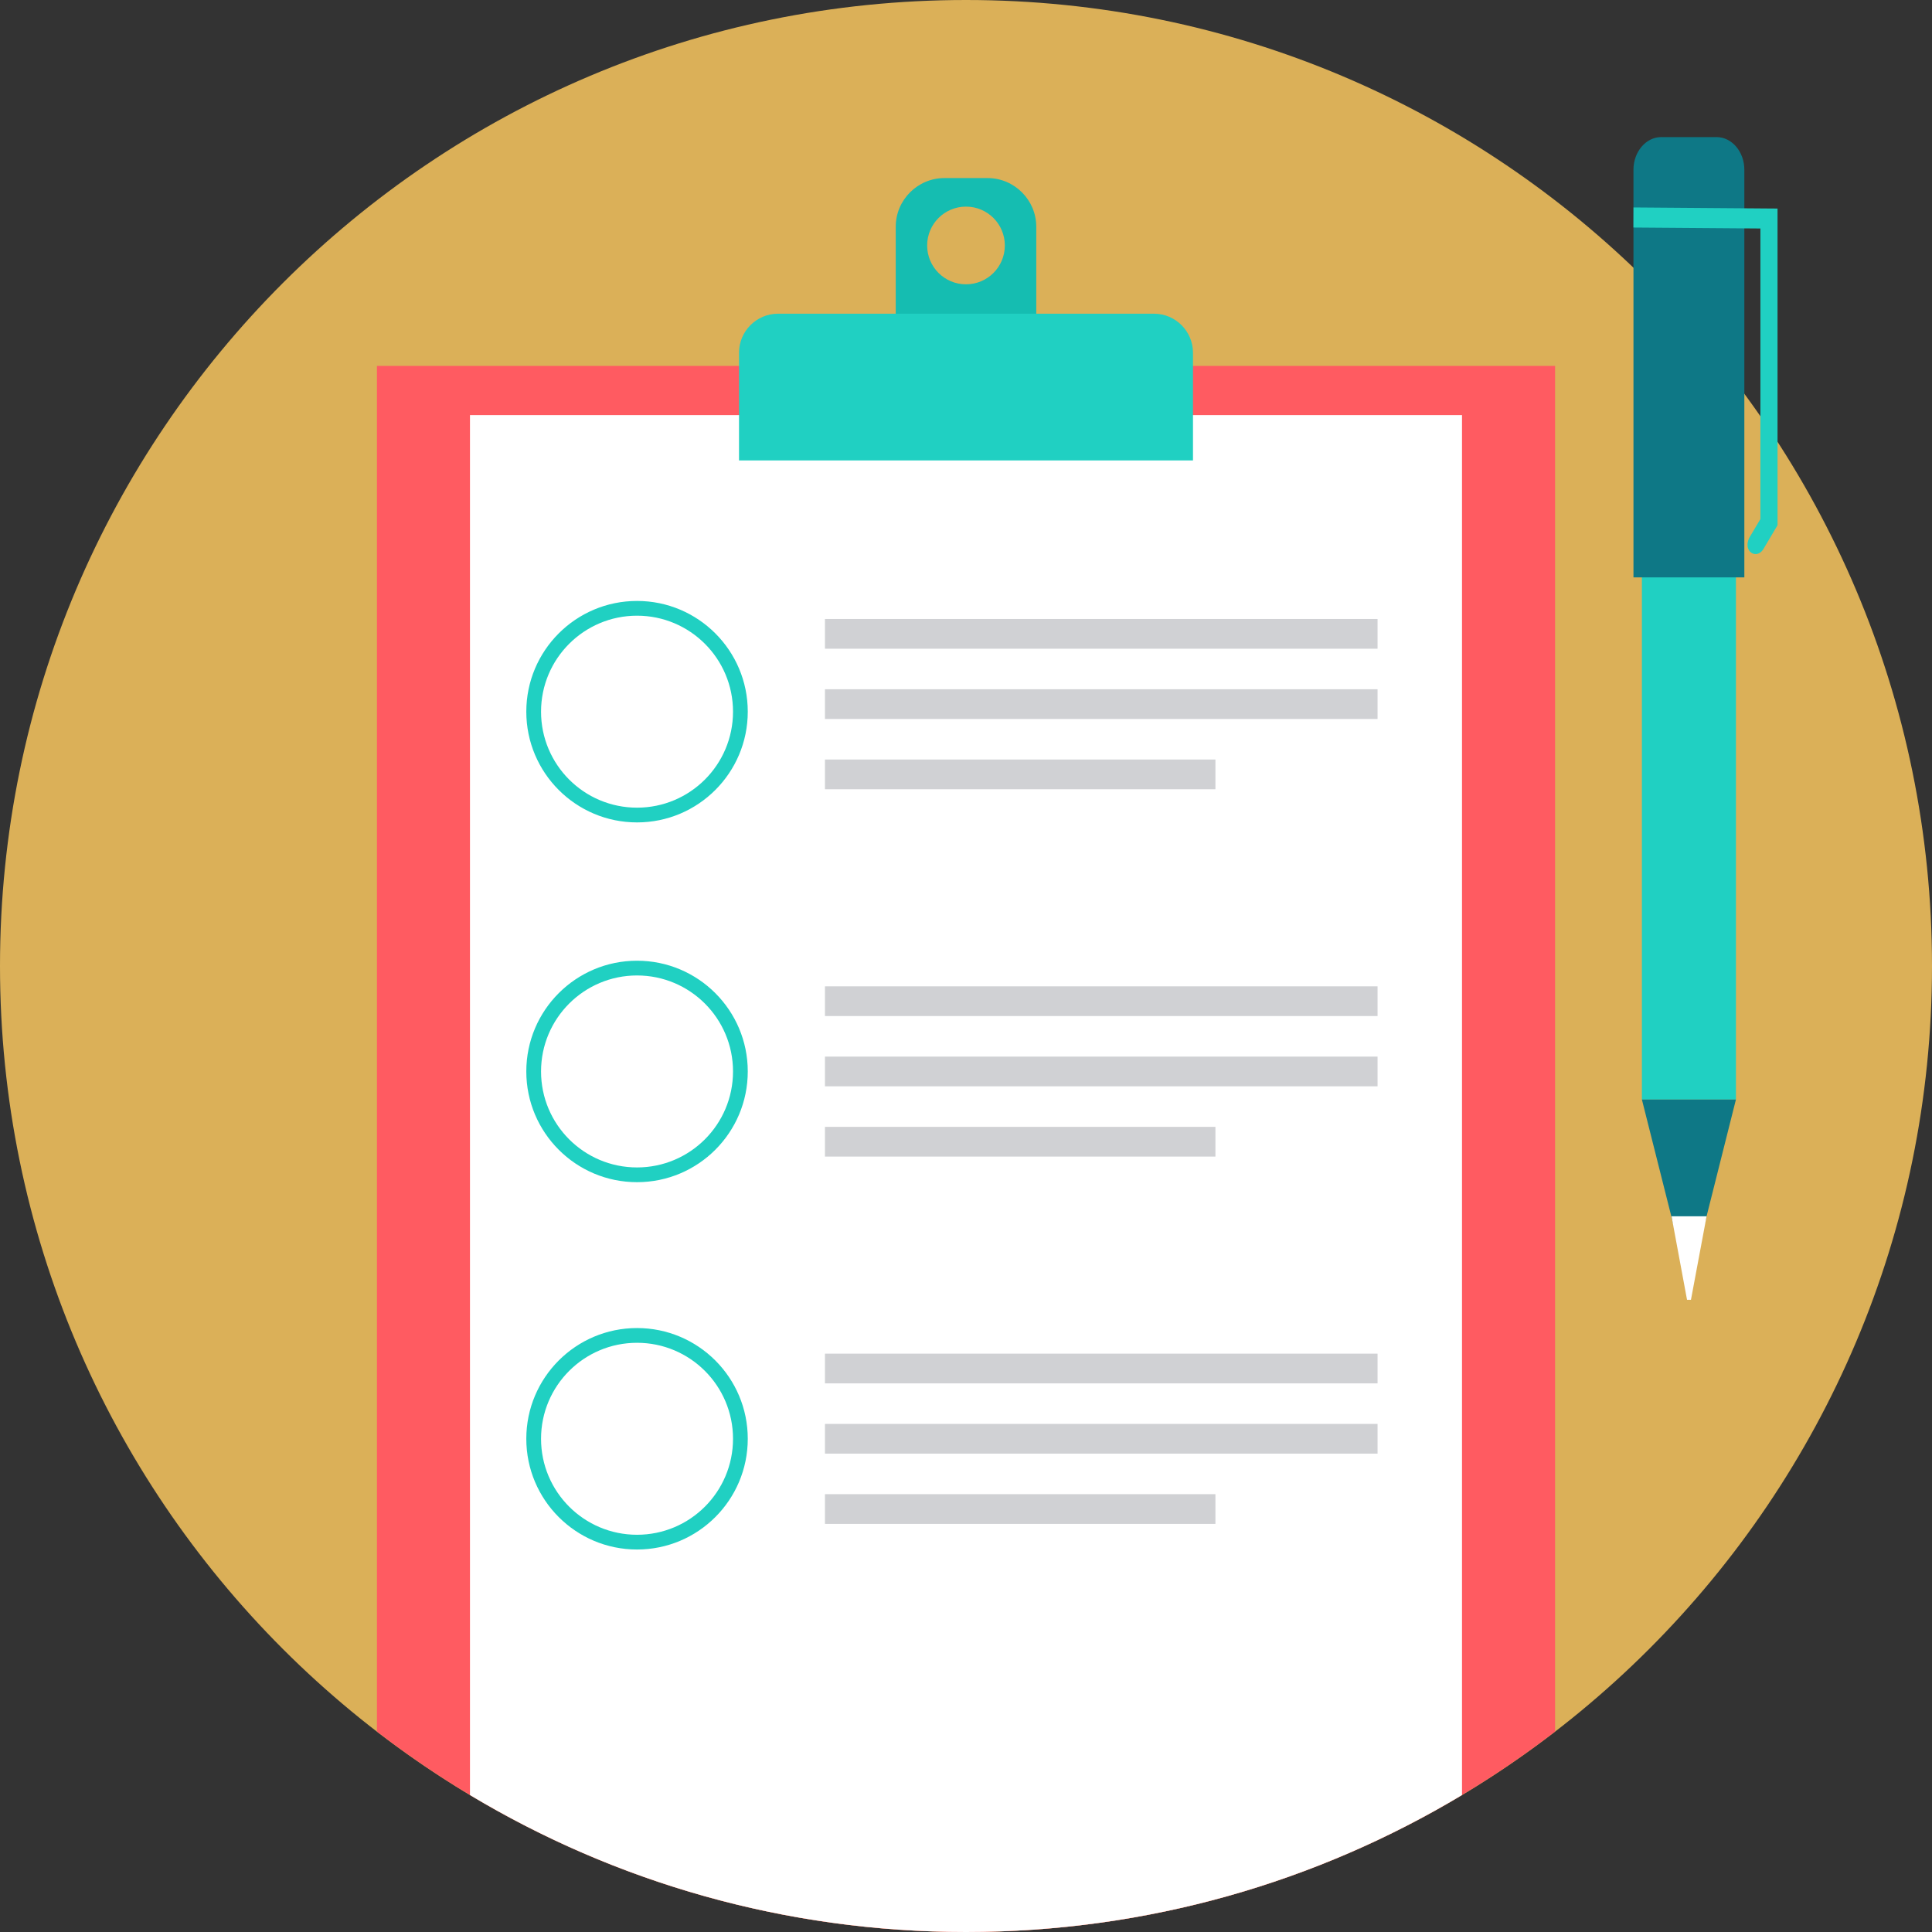 <?xml version="1.0" encoding="UTF-8" standalone="no"?>
<!-- Created with Keyshape -->
<svg xmlns="http://www.w3.org/2000/svg" xmlns:xlink="http://www.w3.org/1999/xlink" id="Layer_1" x="0px" y="0px" viewBox="0 0 512 512" style="white-space: preserve-spaces;">
    <rect x="0" y="0" width="512" height="512" fill="#333333" stroke="none"/>
    <style>
@keyframes Bottom-Tick_t { 0% { transform: translate(168.821px,381.291px) scale(1,1) translate(-29.345px,-29.345px); } 10% { transform: translate(168.821px,381.291px) scale(1,1) translate(-29.345px,-29.345px); } 12% { transform: translate(168.821px,381.291px) scale(1.3,1.3) translate(-29.345px,-29.345px); } 14% { transform: translate(168.821px,381.291px) scale(1,1) translate(-29.345px,-29.345px); } 100% { transform: translate(168.821px,381.291px) scale(1,1) translate(-29.345px,-29.345px); } }
@keyframes tick_t { 0% { transform: translate(29.342px,29.342px) scale(0,0) translate(-168.818px,-186.602px); } 10% { transform: translate(29.342px,29.342px) scale(0,0) translate(-168.818px,-186.602px); } 12% { transform: translate(28.629px,27.216px) scale(0,0) translate(-168.818px,-186.602px); } 13% { transform: translate(28.273px,26.153px) scale(0.6,0.6) translate(-168.818px,-186.602px); } 14% { transform: translate(29.345px,29.345px) scale(1.2,1.2) translate(-168.818px,-186.602px); } 15% { transform: translate(29.345px,29.345px) scale(1,1) translate(-168.818px,-186.602px); } 88% { transform: translate(29.345px,29.345px) scale(1,0.999) translate(-168.818px,-186.602px); } 89% { transform: translate(29.345px,29.345px) scale(0,0) translate(-168.818px,-186.602px); } 100% { transform: translate(29.345px,29.345px) scale(0,0) translate(-168.818px,-186.602px); } }
@keyframes Middle-tick_t { 0% { transform: translate(168.821px,283.945px) scale(1,1) translate(-29.345px,-29.345px); } 5% { transform: translate(168.821px,283.945px) scale(1,1) translate(-29.345px,-29.345px); } 7% { transform: translate(168.821px,283.945px) scale(1.3,1.3) translate(-29.345px,-29.345px); } 9% { transform: translate(168.821px,283.945px) scale(1,1) translate(-29.345px,-29.345px); } 100% { transform: translate(168.821px,283.945px) scale(1,1) translate(-29.345px,-29.345px); } }
@keyframes tick-2_t { 0% { transform: translate(29.342px,29.342px) scale(0,0) translate(-168.818px,-186.602px); } 5% { transform: translate(29.342px,29.342px) scale(0,0) translate(-168.818px,-186.602px); } 7% { transform: translate(28.629px,27.216px) scale(0,0) translate(-168.818px,-186.602px); } 8% { transform: translate(28.273px,26.153px) scale(0.6,0.6) translate(-168.818px,-186.602px); } 9% { transform: translate(29.345px,29.345px) scale(1.2,1.2) translate(-168.818px,-186.602px); } 10% { transform: translate(29.345px,29.345px) scale(1,1) translate(-168.818px,-186.602px); } 88% { transform: translate(29.345px,29.345px) scale(1,0.999) translate(-168.818px,-186.602px); } 89% { transform: translate(29.345px,29.345px) scale(0,0) translate(-168.818px,-186.602px); } 100% { transform: translate(29.345px,29.345px) scale(0,0) translate(-168.818px,-186.602px); } }
@keyframes Top-tick_t { 0% { transform: translate(168.821px,188.602px) scale(1,1) translate(-29.345px,-29.345px); } 2% { transform: translate(168.821px,188.602px) scale(1.3,1.3) translate(-29.345px,-29.345px); } 4% { transform: translate(168.821px,188.602px) scale(1,1) translate(-29.345px,-29.345px); } 100% { transform: translate(168.821px,188.602px) scale(1,1) translate(-29.345px,-29.345px); } }
@keyframes tick-3_t { 0% { transform: translate(29.342px,29.342px) scale(0,0) translate(-168.818px,-186.602px); } 2% { transform: translate(28.629px,27.216px) scale(0,0) translate(-168.818px,-186.602px); } 3% { transform: translate(28.273px,26.153px) scale(0.6,0.6) translate(-168.818px,-186.602px); } 4% { transform: translate(29.345px,29.345px) scale(1.2,1.2) translate(-168.818px,-186.602px); } 43% { transform: translate(29.345px,29.345px) scale(1,1) translate(-168.818px,-186.602px); } 88% { transform: translate(29.345px,29.345px) scale(1,0.999) translate(-168.818px,-186.602px); } 89% { transform: translate(29.345px,29.345px) scale(0,0) translate(-168.818px,-186.602px); } 100% { transform: translate(29.345px,29.345px) scale(0,0) translate(-168.818px,-186.602px); } }
    </style>
    <path d="M256.001,0C397.385,0,512,114.615,512,256.001C512,397.385,397.385,512,256.001,512C114.617,512,0,397.385,0,256.001C0,114.617,114.615,0,256.001,0Z" fill="#dbb058"/>
    <path d="M99.889,96.961L412.112,96.961L412.112,458.885C368.903,492.183,314.769,512,256.001,512C197.231,512,143.099,492.185,99.891,458.887L99.891,96.963L99.889,96.961Z" fill="#FF5B61"/>
    <path d="M124.548,109.998L387.45,109.998L387.45,475.702C349.024,498.742,304.06,512,255.999,512C207.935,512,162.974,498.742,124.548,475.706L124.548,110L124.548,109.998Z" fill="#FFFFFF"/>
    <path d="M250.271,47.19L261.73,47.19C268.819,47.19,274.62,52.989,274.62,60.082L274.62,89.803L237.38,89.803L237.38,60.082C237.379,52.991,243.182,47.19,250.271,47.19ZM255.999,54.755L255.999,54.755C250.31,54.755,245.705,59.363,245.705,65.052C245.705,70.738,250.311,75.346,255.999,75.346C261.688,75.346,266.293,70.738,266.293,65.052C266.293,59.363,261.687,54.755,255.999,54.755Z" fill="#15BDB1"/>
    <path d="M206.169,83.136L305.833,83.136C311.51,83.136,316.154,87.779,316.154,93.459L316.154,122.023L195.848,122.023L195.848,93.459C195.848,87.78,200.492,83.136,206.169,83.136Z" fill="#20D0C2"/>
    <g>
        <path d="M218.622,164.041L365.068,164.041L365.068,171.917L218.622,171.917L218.622,164.041ZM218.622,201.281L218.622,201.281L322.1,201.281L322.1,209.157L218.622,209.157L218.622,201.281ZM218.622,182.661L218.622,182.661L365.068,182.661L365.068,190.537L218.622,190.537L218.622,182.661Z" fill="#D0D1D4"/>
        <path d="M218.622,261.388L365.068,261.388L365.068,269.264L218.622,269.264L218.622,261.388ZM218.622,298.628L218.622,298.628L322.1,298.628L322.1,306.506L218.622,306.506L218.622,298.628ZM218.622,280.01L218.622,280.01L365.068,280.01L365.068,287.886L218.622,287.886L218.622,280.01Z" fill="#D0D1D4"/>
        <path d="M218.622,358.732L365.068,358.732L365.068,366.608L218.622,366.608L218.622,358.732ZM218.622,395.972L218.622,395.972L322.1,395.972L322.1,403.85L218.622,403.85L218.622,395.972ZM218.622,377.352L218.622,377.352L365.068,377.352L365.068,385.23L218.622,385.23L218.622,377.352Z" fill="#D0D1D4"/>
    </g>
    <path d="M435.117,291.389L460.041,291.389L460.041,59.006L435.117,59.006L435.117,291.389Z" fill="#20D0C2"/>
    <g>
        <path d="M447.592,340.89L460.038,291.389L435.119,291.389L447.592,340.89Z" fill="#0E7886"/>
        <path d="M440.232,36.332L454.925,36.332C458.964,36.332,462.269,40.226,462.269,44.982L462.269,153.013L432.885,153.013L432.885,44.981C432.885,40.223,436.191,36.332,440.232,36.332Z" fill="#0E7886"/>
    </g>
    <path d="M447.083,344.466L448.119,344.466L452.262,322.331L442.971,322.331L447.083,344.466Z" fill="#FFFFFF"/>
    <g>
        <path d="M432.896,54.974L468.804,55.252L471.064,55.267L471.064,57.911L471.064,138.377L471.064,139.199L470.645,139.9L467.243,145.628C465.497,148.289,461.861,146.248,463.539,142.579L466.527,137.552L466.527,60.554L432.879,60.296L432.899,54.973L432.896,54.973Z" fill="#20D0C2"/>
        <g id="Bottom-Tick" transform="translate(168.821,381.291) translate(-29.345,-29.345)" style="animation: Bottom-Tick_t 10s linear infinite both;">
            <path id="tick" d="M152.093,187.073C151.359,186.2,151.471,184.897,152.347,184.163C153.218,183.429,154.523,183.541,155.257,184.414L162.579,193.123L182.595,175.577C183.455,174.825,184.762,174.911,185.516,175.773C186.268,176.633,186.182,177.94,185.32,178.692L163.719,197.629L163.717,197.625L163.686,197.654C162.813,198.388,161.51,198.274,160.776,197.403L152.096,187.075L152.093,187.073Z" fill="#20D0C2" transform="translate(29.342,29.342) scale(0,0) translate(-168.818,-186.602)" style="animation: tick_t 10s linear infinite both;"/>
            <path id="circle" d="M168.819,157.257C176.924,157.257,184.257,160.542,189.569,165.852C194.878,171.163,198.166,178.499,198.166,186.602C198.166,194.703,194.879,202.04,189.569,207.352C184.26,212.661,176.924,215.947,168.819,215.947C160.718,215.947,153.381,212.662,148.071,207.352C142.762,202.043,139.476,194.705,139.476,186.602C139.476,178.497,142.761,171.164,148.071,165.852C153.381,160.542,160.718,157.257,168.819,157.257ZM186.808,168.614L186.808,168.614C182.204,164.012,175.843,161.164,168.819,161.164C161.794,161.164,155.436,164.013,150.832,168.614C146.228,173.218,143.382,179.579,143.382,186.603C143.382,193.625,146.228,199.986,150.832,204.59C155.436,209.194,161.797,212.04,168.819,212.04C175.844,212.04,182.205,209.194,186.808,204.59C191.41,199.986,194.258,193.625,194.258,186.603C194.259,179.579,191.41,173.218,186.808,168.614Z" fill="#20D0C2" transform="translate(-139.476,-157.257)"/>
        </g>
        <g id="Middle-tick" transform="translate(168.821,283.945) translate(-29.345,-29.345)" style="animation: Middle-tick_t 10s linear infinite both;">
            <path id="tick-2" d="M152.093,187.073C151.359,186.2,151.471,184.897,152.347,184.163C153.218,183.429,154.523,183.541,155.257,184.414L162.579,193.123L182.595,175.577C183.455,174.825,184.762,174.911,185.516,175.773C186.268,176.633,186.182,177.94,185.32,178.692L163.719,197.629L163.717,197.625L163.686,197.654C162.813,198.388,161.51,198.274,160.776,197.403L152.096,187.075L152.093,187.073Z" fill="#20D0C2" transform="translate(29.342,29.342) scale(0,0) translate(-168.818,-186.602)" style="animation: tick-2_t 10s linear infinite both;"/>
            <path id="circle-2" d="M168.819,157.257C176.924,157.257,184.257,160.542,189.569,165.852C194.878,171.163,198.166,178.499,198.166,186.602C198.166,194.703,194.879,202.04,189.569,207.352C184.26,212.661,176.924,215.947,168.819,215.947C160.718,215.947,153.381,212.662,148.071,207.352C142.762,202.043,139.476,194.705,139.476,186.602C139.476,178.497,142.761,171.164,148.071,165.852C153.381,160.542,160.718,157.257,168.819,157.257ZM186.808,168.614L186.808,168.614C182.204,164.012,175.843,161.164,168.819,161.164C161.794,161.164,155.436,164.013,150.832,168.614C146.228,173.218,143.382,179.579,143.382,186.603C143.382,193.625,146.228,199.986,150.832,204.59C155.436,209.194,161.797,212.04,168.819,212.04C175.844,212.04,182.205,209.194,186.808,204.59C191.41,199.986,194.258,193.625,194.258,186.603C194.259,179.579,191.41,173.218,186.808,168.614Z" fill="#20D0C2" transform="translate(-139.476,-157.257)"/>
        </g>
        <g id="Top-tick" transform="translate(168.821,188.602) translate(-29.345,-29.345)" style="animation: Top-tick_t 10s linear infinite both;">
            <path id="tick-3" d="M152.093,187.073C151.359,186.2,151.471,184.897,152.347,184.163C153.218,183.429,154.523,183.541,155.257,184.414L162.579,193.123L182.595,175.577C183.455,174.825,184.762,174.911,185.516,175.773C186.268,176.633,186.182,177.94,185.32,178.692L163.719,197.629L163.717,197.625L163.686,197.654C162.813,198.388,161.51,198.274,160.776,197.403L152.096,187.075L152.093,187.073Z" fill="#20D0C2" transform="translate(29.342,29.342) scale(0,0) translate(-168.818,-186.602)" style="animation: tick-3_t 10s linear infinite both;"/>
            <path id="circle-3" d="M168.819,157.257C176.924,157.257,184.257,160.542,189.569,165.852C194.878,171.163,198.166,178.499,198.166,186.602C198.166,194.703,194.879,202.04,189.569,207.352C184.26,212.661,176.924,215.947,168.819,215.947C160.718,215.947,153.381,212.662,148.071,207.352C142.762,202.043,139.476,194.705,139.476,186.602C139.476,178.497,142.761,171.164,148.071,165.852C153.381,160.542,160.718,157.257,168.819,157.257ZM186.808,168.614L186.808,168.614C182.204,164.012,175.843,161.164,168.819,161.164C161.794,161.164,155.436,164.013,150.832,168.614C146.228,173.218,143.382,179.579,143.382,186.603C143.382,193.625,146.228,199.986,150.832,204.59C155.436,209.194,161.797,212.04,168.819,212.04C175.844,212.04,182.205,209.194,186.808,204.59C191.41,199.986,194.258,193.625,194.258,186.603C194.259,179.579,191.41,173.218,186.808,168.614Z" fill="#20D0C2" transform="translate(-139.476,-157.257)"/>
        </g>
    </g>
    <g/>
    <g/>
    <g/>
    <g/>
    <g/>
    <g/>
    <g/>
    <g/>
    <g/>
    <g/>
    <g/>
    <g/>
    <g/>
    <g/>
    <g/>
</svg>
